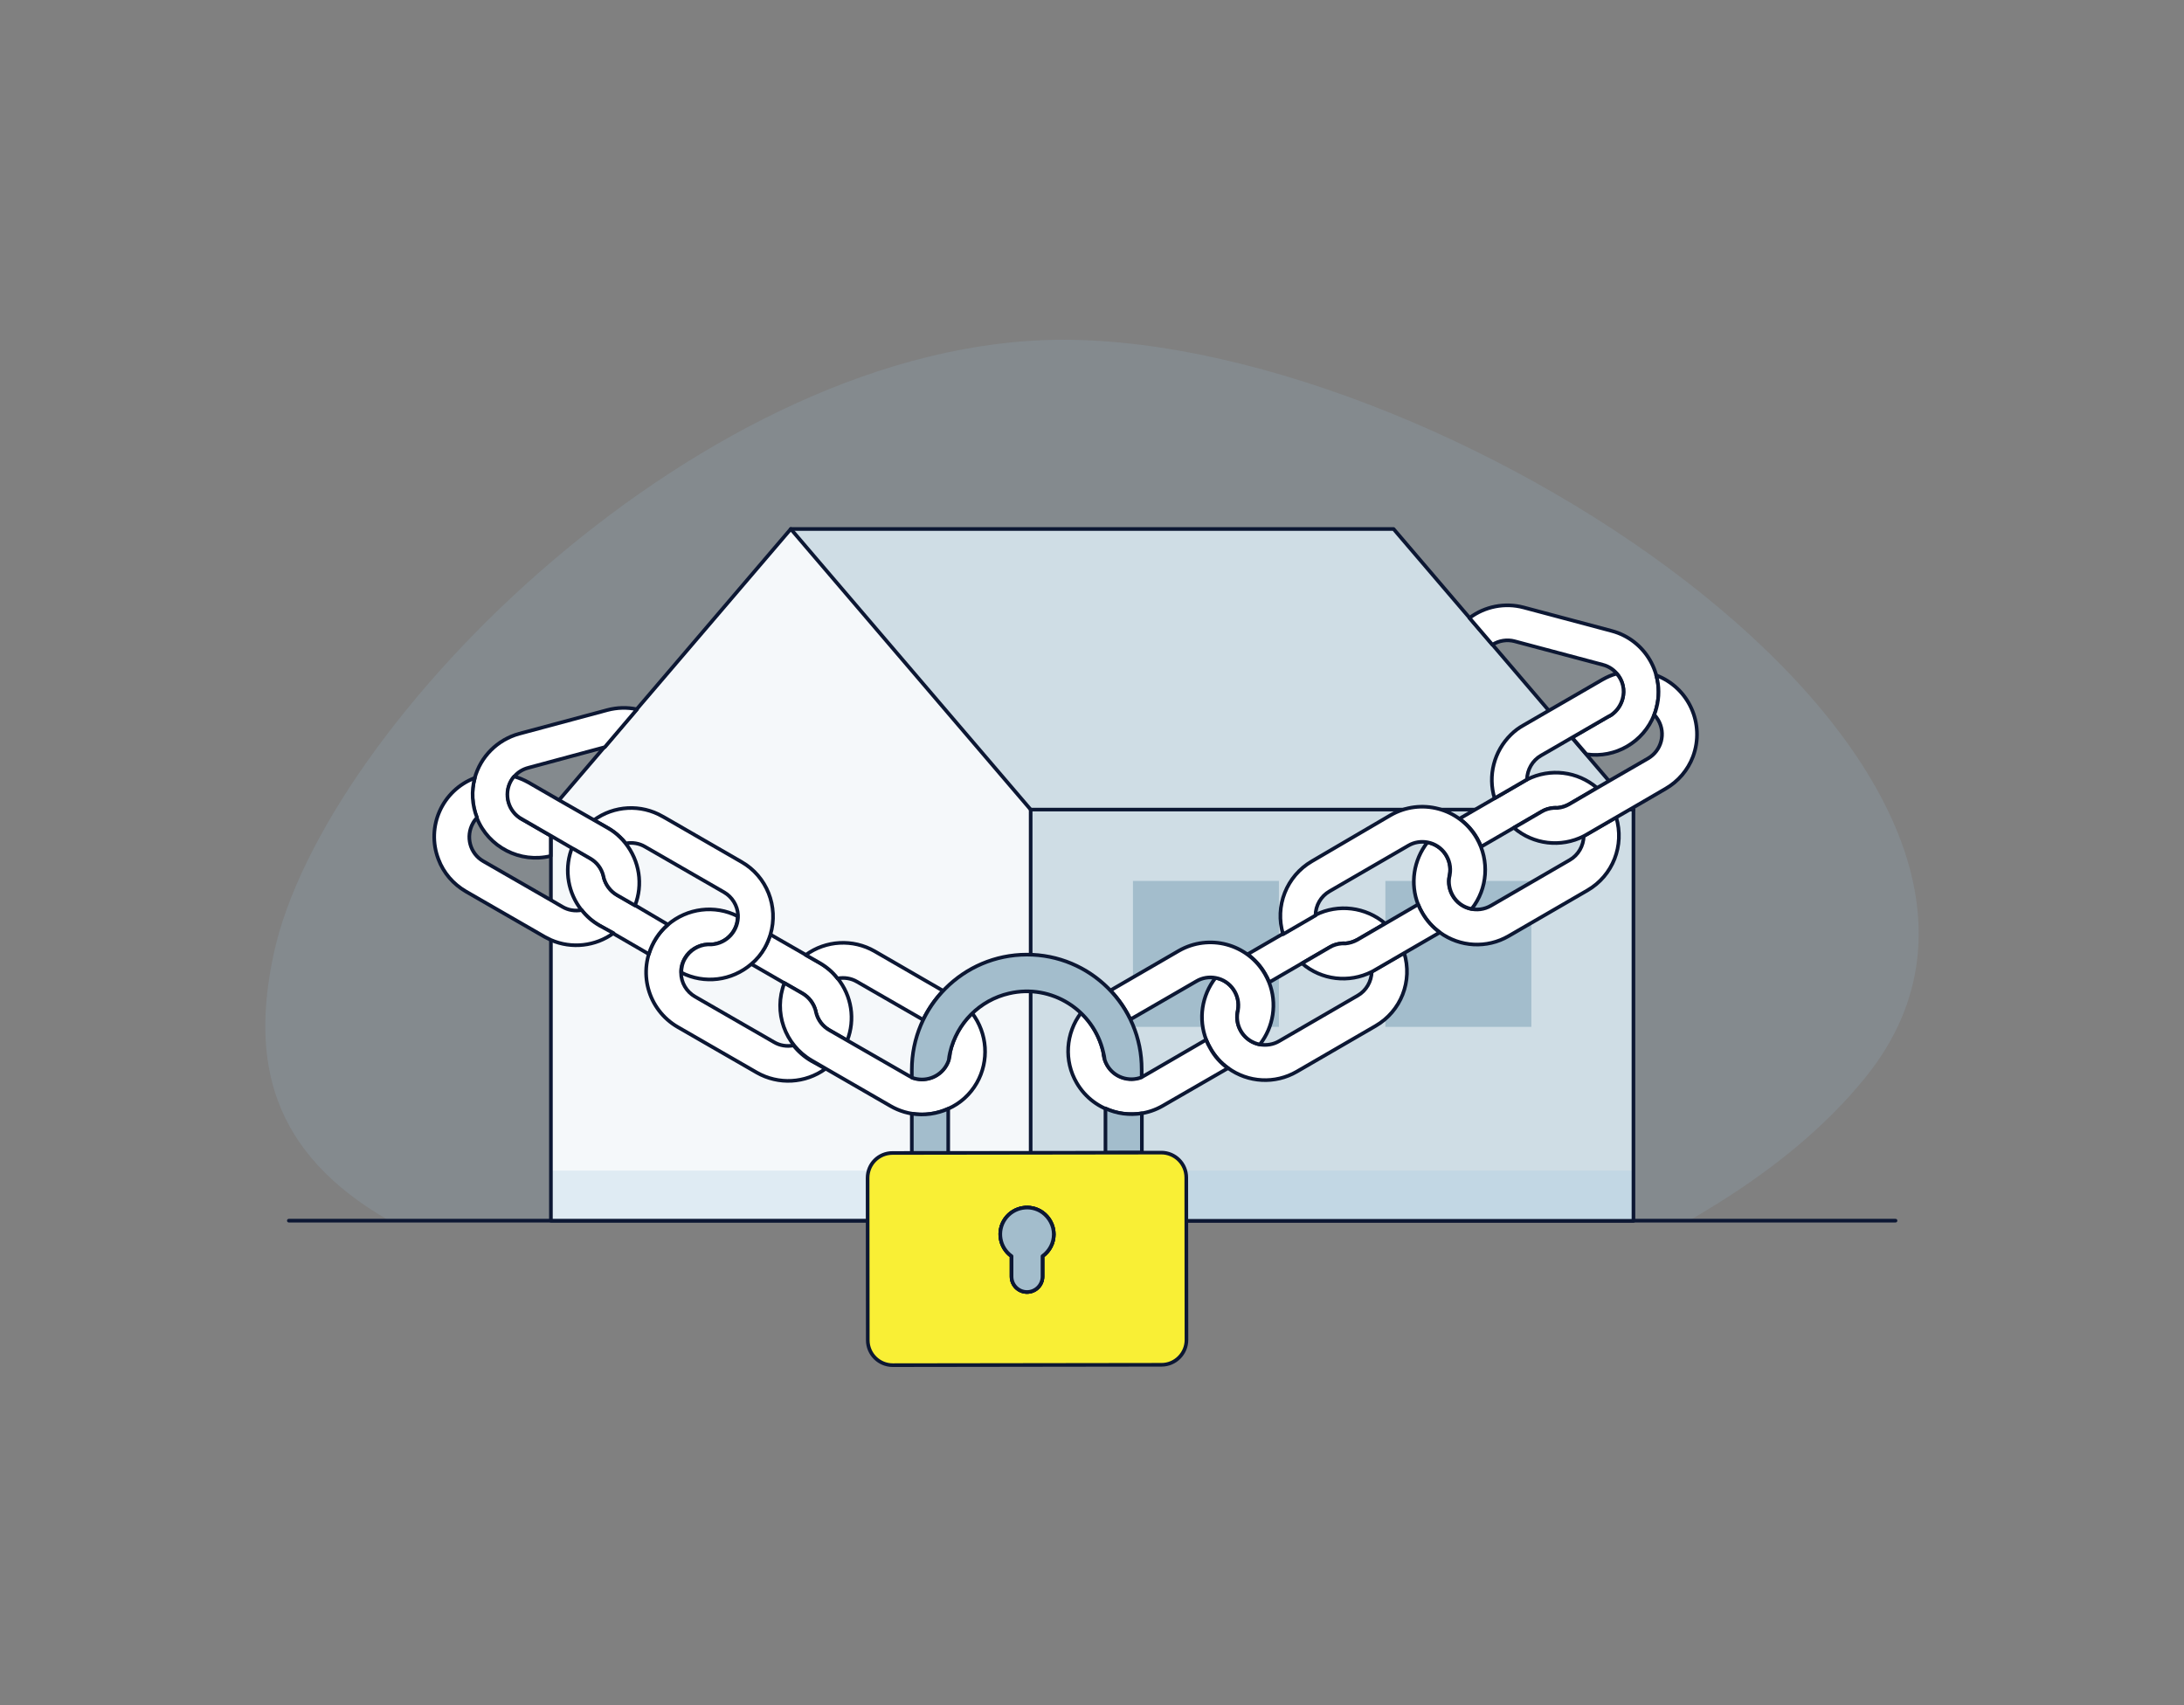 <?xml version="1.0" encoding="utf-8"?>
<!-- Generator: Adobe Illustrator 23.0.1, SVG Export Plug-In . SVG Version: 6.00 Build 0)  -->
<svg version="1.1" id="Layer_1" xmlns="http://www.w3.org/2000/svg" xmlns:xlink="http://www.w3.org/1999/xlink" x="0px" y="0px"
	 viewBox="0 0 1200 937" style="enable-background:new 0 0 1200 937;" xml:space="preserve">
<rect x="0" y="0" width="1200" height="937" fill="#808080" stroke="none"/>
<style type="text/css">
	.st0{opacity:0.15;fill:#9DC7E0;enable-background:new    ;}
	.st1{fill:none;stroke:#0C1733;stroke-width:2;stroke-linecap:round;stroke-linejoin:round;}
	.st2{fill:#CFDDE5;}
	.st3{fill:#F5F8FA;}
	.st4{opacity:0.25;fill:#9DC7E0;enable-background:new    ;}
	.st5{fill:#A3BDCC;}
	.st6{fill:#FFFFFF;stroke:#0C1733;stroke-width:2;stroke-linecap:round;stroke-linejoin:round;}
	.st7{fill:#A3BDCC;stroke:#0C1733;stroke-width:2;stroke-linecap:round;stroke-linejoin:round;}
	.st8{fill:#F9EF35;stroke:#0C1733;stroke-width:2;stroke-linecap:round;stroke-linejoin:round;}
</style>
<title>01_Vector</title>
<g>
	<g>
		<path class="st0" d="M1025.2,591.8c-22.3,27.7-52.3,52.1-87.7,73.4c-3.1,1.9-6.3,3.8-9.5,5.6H213.9
			c-65.6-37.5-76.1-88.2-63.5-146.7c27.3-126.7,237.5-337.4,433.8-337.4C801.3,186.8,1158.6,426,1025.2,591.8z"/>
		<polyline class="st1" points="1041.5,670.8 932.8,670.8 204.2,670.8 158.7,670.8 		"/>
		<rect x="566.3" y="444.9" class="st2" width="331.2" height="226"/>
		<polygon class="st3" points="566.3,444.9 566.3,670.8 302.7,670.8 302.7,444.9 434.5,290.7 		"/>
		<rect x="302.4" y="643.3" class="st4" width="595.1" height="27.5"/>
		<polygon class="st2" points="765.7,290.7 434.5,290.7 566.3,444.9 897.5,444.9 		"/>
		<rect x="566.3" y="444.9" class="st1" width="331.2" height="226"/>
		<polyline class="st1" points="566.3,670.8 302.7,670.8 302.7,444.9 434.5,290.7 566.3,444.9 		"/>
		<polyline class="st1" points="897.5,444.9 765.7,290.7 434.5,290.7 		"/>
		<rect x="622.5" y="484.1" class="st5" width="80.2" height="80.2"/>
		<rect x="761.2" y="484.1" class="st5" width="80.2" height="80.2"/>
		<path class="st6" d="M910.1,389.1c-0.3,1.3-0.7,2.5-1.2,3.7c-5.9,15-21.3,24-37.2,21.7l-7.9-9.2l19.5-11.3l0,0
			c0.7-0.3,1.4-0.7,2-1.1c7-4.8,8.9-14.4,4.1-21.4c-2.1-3.1-5.2-5.3-8.8-6.2l-48.4-12.9c-4.1-1.1-8.6-0.4-12.2,1.9l-12.6-14.7
			c8.5-6.4,19.5-8.5,29.7-5.8l48.4,12.9C904,351.6,915,370.6,910.1,389.1L910.1,389.1z"/>
		<path class="st6" d="M755.8,563.8l-43.3,25.1c-11.9,6.9-26.7,6.1-37.8-2c-3.9-2.8-7.2-6.5-9.6-10.7c-0.9-1.5-1.6-3.1-2.3-4.7
			c-4.5-11.5-2.5-24.5,5.1-34.2l0,0c8.3,1.6,13.7,9.5,12.2,17.8c-0.1,0.3-0.2,0.6-0.2,1c-1.5,8.4,4.1,16.4,12.4,17.9
			c3.6,0.6,7.3,0,10.4-1.8l43.3-25.1c4.7-2.7,7.6-7.8,7.7-13.2c0.5-0.3,1.1-0.6,1.6-0.9l16.2-9.4
			C776.3,539.1,769.8,555.7,755.8,563.8z"/>
		<path class="st6" d="M761.1,507.5l-15.3,8.9c-2,1.1-4.2,1.8-6.5,2l0,0c-0.7-0.1-1.3-0.1-2,0l0,0c-2.3,0.2-4.5,0.8-6.5,2l-15.3,8.9
			l-18.1,10.5c-0.6-1.6-1.4-3.2-2.3-4.7c-2.4-4.2-5.7-7.8-9.6-10.7l19.5-11.3l16.2-9.4c0.5-0.3,1-0.6,1.6-0.9l0,0
			C735.3,496.5,750.4,498.4,761.1,507.5z"/>
		<path class="st6" d="M674.7,587L639,607.6c-16.5,9.6-37.8,4-47.4-12.5c-7.1-12.1-6.1-27.3,2.4-38.5c6.1,5.8,10.3,13.3,12.2,21.5
			l0,0c0,1.4,0.3,2.9,0.8,4.2l0,0c0.3,1,0.8,2,1.3,2.9c3.8,6.6,11.9,9.4,19,6.6c0.7-0.3,1.4-0.6,2-1l33.4-19.4
			c0.6,1.6,1.4,3.2,2.3,4.7C667.4,580.5,670.7,584.2,674.7,587z"/>
		<path class="st6" d="M692.2,574c-8.2-1.6-13.7-9.5-12.2-17.8c0.1-0.3,0.2-0.6,0.2-1c1.5-8.3-4-16.3-12.2-17.8l0,0
			c-3.6-0.7-7.4-0.1-10.6,1.8l-36.3,21c-2.8-5.8-6.5-11.2-11-15.9l37.6-21.8c16.6-9.5,37.7-3.9,47.3,12.7c0.9,1.5,1.6,3.1,2.3,4.7
			C701.8,551.3,699.8,564.3,692.2,574z"/>
		<path class="st6" d="M872.2,489.3l-43.3,25.1c-11.9,6.9-26.7,6.1-37.8-2c-3.9-2.8-7.2-6.5-9.6-10.6c-0.9-1.5-1.6-3.1-2.3-4.7
			c-4.5-11.5-2.5-24.5,5.1-34.2l0,0c8.3,1.6,13.7,9.5,12.2,17.8c-0.1,0.3-0.2,0.6-0.2,1c-0.7,3.6,0,7.3,1.8,10.4
			c4.3,7.4,13.7,9.9,21.1,5.6l43.3-25.1c4.7-2.7,7.6-7.8,7.7-13.2c0.5-0.3,1.1-0.6,1.6-0.9l16.2-9.4
			C892.7,464.6,886.2,481.2,872.2,489.3z"/>
		<path class="st6" d="M877.5,433l-15.3,8.9c-2,1.1-4.2,1.8-6.4,2l0,0c-0.7-0.1-1.4-0.1-2.1,0l0,0c-2.3,0.2-4.5,0.8-6.5,2l-15.3,8.9
			l-18.1,10.5c-2.4-6.2-6.5-11.5-11.9-15.4l19.5-11.3l16.2-9.4c0.5-0.3,1-0.6,1.6-0.9l0,0C851.7,422,866.8,423.8,877.5,433z"/>
		<path class="st6" d="M791.1,512.4l-19.5,11.3l-16.2,9.4c-0.5,0.3-1,0.6-1.6,0.9c-12.6,6.4-27.7,4.6-38.4-4.6l15.3-8.9
			c2-1.2,4.2-1.8,6.5-2l0,0c0.7,0,1.3,0,2,0l0,0c2.3-0.2,4.5-0.9,6.5-2l15.3-8.9l18.2-10.6c0.6,1.6,1.4,3.2,2.3,4.7
			C783.9,505.9,787.2,509.6,791.1,512.4z"/>
		<path class="st6" d="M808.6,499.5c-4.4-0.8-8.2-3.5-10.4-7.4c-1.8-3.2-2.5-6.9-1.8-10.4c0.1-0.3,0.2-0.6,0.2-1
			c1.5-8.3-4-16.3-12.2-17.8l0,0c-3.6-0.7-7.4-0.1-10.6,1.8l-43.3,25.1c-4.7,2.7-7.7,7.8-7.7,13.3l0,0c-0.5,0.3-1.1,0.5-1.6,0.9
			l-16.2,9.4c-4.7-15.4,1.9-32,15.8-40.1L764,448c16.6-9.6,37.8-4,47.4,12.6C818.5,472.9,817.4,488.4,808.6,499.5L808.6,499.5z"/>
		<path class="st6" d="M453.6,587.3c-11.1,8.1-25.9,8.9-37.8,2.1l-43.4-25c-16.6-9.6-22.3-30.7-12.8-47.3c1.9-3.4,4.4-6.4,7.3-8.9
			c10.7-9.2,25.9-11.1,38.4-4.7c0.1,8.2-6.3,15.1-14.6,15.5c-0.7-0.1-1.3-0.1-2,0c-5.2,0.3-9.9,3.2-12.5,7.7c-1.4,2.4-2.1,5.1-2,7.8
			c0,5.5,3,10.5,7.7,13.2l43.4,25c3.2,1.9,7,2.5,10.7,1.8c2.7,3.4,6,6.3,9.8,8.5L453.6,587.3z"/>
		<path class="st6" d="M465.5,571.8l-9.9-5.7c-3.6-2.1-6.2-5.6-7.3-9.6c0-0.3-0.1-0.6-0.2-1c-1-4.1-3.6-7.5-7.3-9.6l-9.9-5.7
			l-18.2-10.5c2.9-2.5,5.4-5.5,7.4-8.9c1.3-2.3,2.4-4.7,3.1-7.3l19.5,11.2l7.7,4.4c3.8,2.2,7.1,5,9.8,8.5
			C468,547.3,470,560.3,465.5,571.8z"/>
		<path class="st6" d="M480.5,522.7c-11.9-6.8-26.7-6-37.8,2.1l7.7,4.4c3.8,2.2,7.1,5,9.8,8.5c3.7-0.7,7.5-0.1,10.7,1.8l36.3,20.9
			c2.8-5.8,6.5-11.2,11-15.9L480.5,522.7z"/>
		<path class="st6" d="M536.7,595.1c-3.6,6.3-9.1,11.3-15.7,14.2c-10.2,4.7-22,4.1-31.7-1.5l-35.7-20.6l-7.6-4.4
			c-14.8-8.6-21.2-26.7-15-42.6l9.9,5.7c3.6,2.1,6.2,5.6,7.3,9.6c0,0.3,0.1,0.6,0.2,1c1,4.1,3.6,7.5,7.3,9.6l9.9,5.7l33.4,19.2
			c0.6,0.4,1.3,0.7,2,1c7.1,2.8,15.2,0,19-6.7c0.5-0.9,1-1.9,1.3-2.9l0,0l0,0c0.4-1.4,0.7-2.8,0.7-4.2l0,0
			c1.9-8.2,6.1-15.7,12.1-21.5C542.6,567.9,543.6,583,536.7,595.1z"/>
		<path class="st6" d="M423.3,513.6c-0.8,2.5-1.8,5-3.1,7.3c-1.9,3.4-4.4,6.4-7.4,8.9c-10.7,9.2-25.8,11.1-38.4,4.7
			c-0.1-2.7,0.6-5.5,2-7.8c2.6-4.5,7.3-7.4,12.5-7.7c0.7,0,1.3,0,2,0c8.5-0.5,15-7.7,14.6-16.2c-0.3-5.2-3.2-9.9-7.7-12.5l-43.4-25
			c-3.2-1.9-7-2.5-10.6-1.8c-0.9-1.2-1.9-2.3-3-3.3c-2.1-2-4.3-3.7-6.8-5.1l-7.7-4.4c11.1-8.1,25.9-8.9,37.8-2l1.8,1l41.6,24
			C421.3,481.6,427.9,498.2,423.3,513.6z"/>
		<path class="st6" d="M891.5,384.1c-1,3.6-3.2,6.7-6.2,8.8l-2,1.1l0,0l-19.5,11.3l-8.6,5l-8.5,4.9c-4.7,2.7-7.6,7.8-7.7,13.2l0,0
			c-0.5,0.3-1.1,0.5-1.6,0.9l-16.2,9.4c-3.8-12.4-0.3-25.9,9-35c2-2,4.3-3.7,6.8-5.1l14-8.1l1.4-0.8l28-16.2
			c2.5-1.4,5.1-2.6,7.9-3.3C891.7,373.9,892.9,379.2,891.5,384.1z"/>
		<path class="st6" d="M915.2,433.4L897,444l-9,5.2l-16.2,9.4c-0.5,0.3-1,0.6-1.6,0.9c-12.6,6.4-27.7,4.6-38.4-4.6l15.3-8.9
			c2-1.2,4.2-1.8,6.5-2l0,0c0.7,0,1.4,0,2.1,0l0,0c2.3-0.2,4.5-0.9,6.4-2l15.4-9l6.7-3.9l21.3-12.3c7.4-4.3,9.9-13.7,5.6-21.1
			c-0.6-1-1.3-2-2.2-2.9c0.5-1.2,0.9-2.4,1.2-3.7c1.6-5.9,1.6-12.1-0.1-18c17.9,6.8,26.9,26.7,20.2,44.7
			C927.4,423.2,922.1,429.4,915.2,433.4L915.2,433.4z"/>
		<path class="st6" d="M367,508.1c-5,4.3-8.6,9.9-10.5,16.2L337,513l-7.7-4.4c-3.8-2.2-7.1-5-9.8-8.5c-7.3-9.3-9.5-21.6-5.7-32.8
			c0.1-0.5,0.3-0.9,0.5-1.4l1.5,0.8l8.5,4.9c3.6,2.1,6.3,5.6,7.3,9.6c0,0.3,0.1,0.6,0.2,1c1,4.1,3.6,7.5,7.3,9.6l9.9,5.7L367,508.1z
			"/>
		<path class="st6" d="M282.6,426.7c-5.5,6.5-4.8,16.2,1.7,21.7c0.4,0.3,0.8,0.7,1.2,1l0,0c0.7,0.5,1.4,0.9,2.2,1.3l14.9,8.6v11.1
			c-16.8,4.1-34.2-4.8-40.6-20.9c-2.7-6.9-3.2-14.6-1.2-21.8c3.2-11.9,12.5-21.2,24.5-24.5l48.4-13c5.3-1.4,10.9-1.6,16.3-0.4
			l-17.7,20.8l-41.9,11.3C287.3,422.7,284.6,424.3,282.6,426.7z"/>
		<path class="st6" d="M329.4,508.6c-3.8-2.2-7.1-5-9.8-8.5c-3.6,0.7-7.4,0.1-10.6-1.8l-6.2-3.6l-37.2-21.4
			c-7.4-4.2-9.9-13.6-5.7-21c0.6-1.1,1.4-2.1,2.2-3c-2.7-6.9-3.2-14.6-1.2-21.8c-17.9,6.8-26.9,26.8-20,44.7
			c2.8,7.5,8.2,13.7,15.1,17.7l43.4,25c1.1,0.6,2.3,1.2,3.4,1.7c11.3,4.9,24.4,3.4,34.3-3.8L329.4,508.6z"/>
		<path class="st6" d="M348.9,497.6l-9.9-5.7c-3.6-2.1-6.2-5.6-7.3-9.6c0-0.3-0.1-0.6-0.2-1c-1-4.1-3.6-7.5-7.3-9.6l-8.5-4.9
			l-1.5-0.8l-11.7-6.8l-14.9-8.6l-2.2-1.3l0,0c-7-4.8-8.7-14.5-3.9-21.4c0.3-0.4,0.6-0.8,1-1.2c2.8,0.8,5.4,1.9,7.9,3.3l16.8,9.7
			l11.2,6.4l7.7,4.4l7.7,4.4c2.5,1.4,4.8,3.1,6.8,5.1c1.1,1,2.1,2.2,3,3.3C351.4,473.1,353.4,486.1,348.9,497.6z"/>
		<path class="st7" d="M521,609.3v24.3h-20V612C507.8,613.1,514.7,612.1,521,609.3z"/>
		<path class="st7" d="M627.3,587.7v4.3c-7.1,2.8-15.2,0-19-6.6c-0.5-0.9-1-1.9-1.3-2.9l0,0c-0.2-1.4-0.4-2.8-0.8-4.2l0,0
			c-5.3-23.2-28.5-37.8-51.7-32.4c-16.2,3.7-28.8,16.4-32.5,32.5l0,0c-0.3,1.4-0.6,2.8-0.7,4.2l0,0l0,0c-0.3,1-0.8,2-1.3,2.9
			c-3.8,6.6-11.9,9.4-19,6.7v-4.3c0-34.9,28.2-63.2,63.1-63.3S627.4,552.7,627.3,587.7L627.3,587.7z"/>
		<path class="st7" d="M627.4,611.8v21.6h-20v-24.3C613.6,612,620.6,612.9,627.4,611.8z"/>
		<path class="st8" d="M638.1,633.4l-147.7,0.2c-7.6,0-13.7,6.1-13.7,13.7c0,0,0,0,0,0l0.1,89.2c0,7.6,6.2,13.7,13.7,13.7h0
			l147.7-0.2c7.6,0,13.7-6.2,13.7-13.7l-0.1-89.2C651.8,639.5,645.6,633.4,638.1,633.4z M572.8,690.3v11.2c0,4.7-3.8,8.5-8.5,8.5
			s-8.5-3.8-8.5-8.5v-11.2c-6.6-4.7-8.2-13.9-3.5-20.5c4.7-6.6,13.9-8.2,20.5-3.5c6.6,4.7,8.2,13.9,3.5,20.5
			C575.3,688.2,574.2,689.3,572.8,690.3z"/>
		<path class="st8" d="M579,678.3c0,4.8-2.3,9.2-6.2,12v11.2c0,4.7-3.8,8.5-8.5,8.5s-8.5-3.8-8.5-8.5v-11.2
			c-6.6-4.7-8.2-13.9-3.5-20.5c4.7-6.6,13.9-8.2,20.5-3.5C576.6,669.1,579,673.5,579,678.3L579,678.3z"/>
		<path class="st7" d="M579,678.3c0,4.8-2.3,9.2-6.2,12v11.2c0,4.7-3.8,8.5-8.5,8.5s-8.5-3.8-8.5-8.5v-11.2
			c-6.6-4.7-8.2-13.9-3.5-20.5c4.7-6.6,13.9-8.2,20.5-3.5C576.6,669.1,579,673.5,579,678.3L579,678.3z"/>
	</g>
</g>
</svg>
